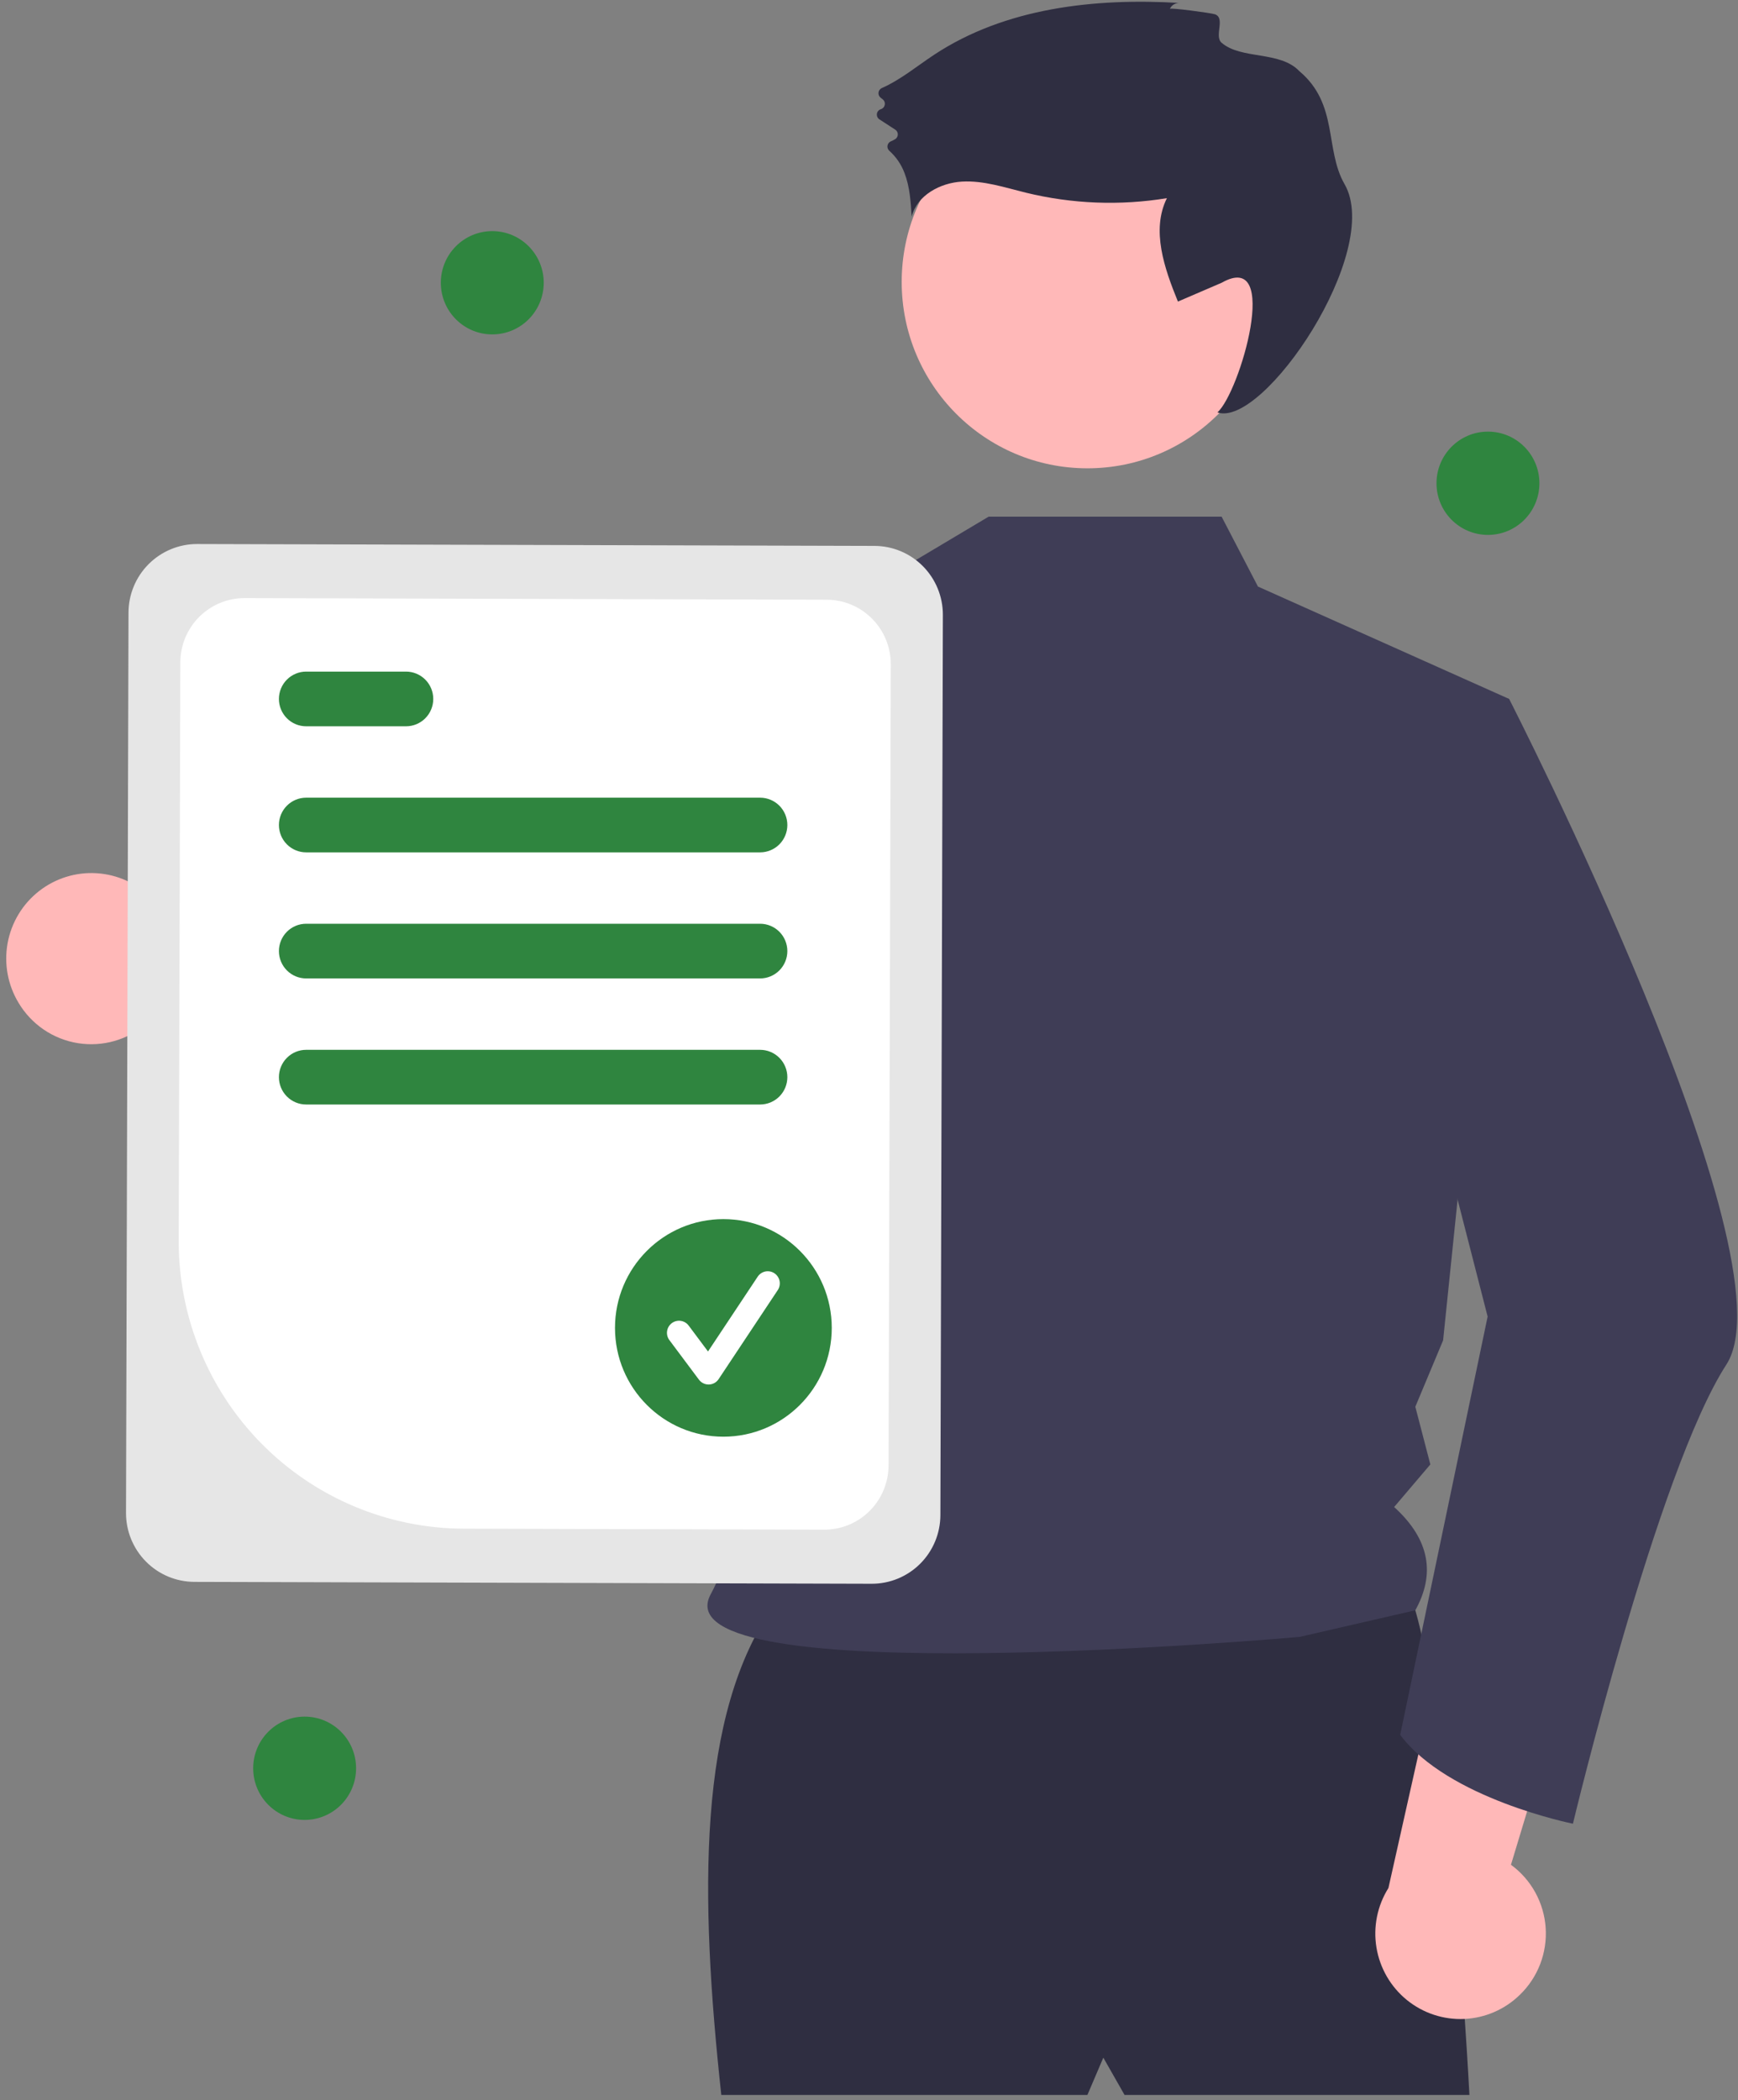 <svg width="245" height="296" viewBox="0 0 245 296" fill="none" xmlns="http://www.w3.org/2000/svg">
<rect x="0" y="0" width="245" height="296" fill="#808080" stroke="none"/>
<g clip-path="url(#clip0_1161_4722)">
<path d="M2.622 141.342C3.519 142.845 4.733 144.132 6.179 145.113C7.625 146.093 9.267 146.744 10.991 147.019C12.714 147.294 14.477 147.186 16.154 146.703C17.832 146.221 19.384 145.375 20.7 144.225L57.499 165.406L56.127 143.326L21.393 126.598C19.322 124.506 16.558 123.249 13.626 123.066C10.693 122.883 7.796 123.785 5.482 125.603C3.168 127.42 1.599 130.026 1.072 132.927C0.545 135.828 1.097 138.822 2.622 141.342Z" fill="#FFB8B8"/>
<path d="M109.158 226.19C98.243 241.522 98.633 267.173 101.678 295.248H153.288L155.532 289.993L158.524 295.248H207.142C207.142 295.248 203.402 223.938 196.67 221.686C189.939 219.434 109.158 226.19 109.158 226.19Z" fill="#2F2E41"/>
<path d="M153.288 66.001C167.746 66.001 179.467 54.239 179.467 39.729C179.467 25.22 167.746 13.457 153.288 13.457C138.83 13.457 127.109 25.22 127.109 39.729C127.109 54.239 138.83 66.001 153.288 66.001Z" fill="#FFB8B8"/>
<path d="M172.209 72.817L177.329 82.665L212.738 98.505L203.43 188.9L199.513 198.26L201.63 206.389L196.527 212.389C201.649 217.04 202.299 221.909 199.513 226.945L183.207 230.694C183.207 230.694 92.541 238.785 100.182 224.689C108.531 209.287 110.657 163.802 92.227 139.495C76.579 118.86 88.592 92.083 88.592 92.083L125.708 80.952L139.36 72.817L172.209 72.817Z" fill="#3F3D56"/>
<path d="M164.911 1.245C165.034 0.984 165.232 0.766 165.479 0.618C165.727 0.471 166.013 0.401 166.3 0.418C154.315 -0.302 141.691 1.1 131.664 7.728C129.235 9.334 126.945 11.249 124.301 12.414C124.176 12.47 124.068 12.558 123.987 12.669C123.906 12.779 123.855 12.909 123.839 13.045C123.823 13.182 123.842 13.32 123.894 13.447C123.947 13.573 124.031 13.684 124.139 13.768L124.43 13.997C124.544 14.087 124.632 14.207 124.683 14.344C124.735 14.48 124.748 14.629 124.721 14.772C124.694 14.916 124.629 15.049 124.532 15.158C124.435 15.267 124.31 15.347 124.17 15.39C124.025 15.434 123.896 15.519 123.797 15.635C123.699 15.751 123.635 15.892 123.614 16.043C123.593 16.194 123.615 16.348 123.679 16.486C123.742 16.625 123.843 16.742 123.97 16.825L126.195 18.268C126.307 18.339 126.4 18.438 126.464 18.555C126.528 18.671 126.562 18.802 126.563 18.935C126.564 19.068 126.531 19.2 126.468 19.317C126.405 19.434 126.314 19.534 126.203 19.606C126.014 19.723 125.816 19.824 125.611 19.907C125.483 19.955 125.37 20.036 125.282 20.141C125.194 20.245 125.135 20.371 125.11 20.506C125.084 20.64 125.094 20.779 125.138 20.909C125.182 21.038 125.258 21.155 125.359 21.246C126.323 22.107 127.062 23.191 127.512 24.404C128.254 26.34 128.387 28.447 128.512 30.516C129.278 27.53 132.526 25.773 135.593 25.594C138.66 25.416 141.652 26.431 144.637 27.161C151.139 28.747 157.891 29.008 164.495 27.928C162.253 32.444 164.144 37.831 166.048 42.502L172.209 39.851C180.672 35.057 174.777 55.336 171.614 58.12C178.073 60.367 194.98 35.423 189.541 25.961C186.712 21.039 188.72 14.691 183.158 10.022C180.432 7.142 174.989 8.422 172.209 6.029C171.116 5.087 172.783 2.566 171.28 2.017C170.78 1.834 164.993 1.061 164.911 1.245Z" fill="#2F2E41"/>
<path d="M120.567 83.495C115.763 104.897 103.443 154.869 90.943 165.32C90.15 166.071 89.2 166.634 88.161 166.968C44.224 177.71 30.145 150.309 30.145 150.309C30.145 150.309 41.92 144.551 42.219 133.295L65.964 140.689L86.664 93.941L89.71 91.09L89.727 91.073L120.567 83.495Z" fill="#3F3D56"/>
<path d="M214.249 281.135C215.507 279.922 216.484 278.446 217.113 276.812C217.741 275.178 218.005 273.426 217.885 271.678C217.766 269.931 217.266 268.231 216.421 266.699C215.576 265.167 214.407 263.839 212.995 262.809L225.312 222.071L204.178 228.363L195.722 266.084C194.155 268.578 193.554 271.563 194.034 274.472C194.513 277.381 196.04 280.013 198.323 281.868C200.607 283.723 203.49 284.673 206.425 284.538C209.36 284.403 212.144 283.193 214.249 281.135Z" fill="#FFB8B8"/>
<path d="M202.975 96.226L212.738 98.505C212.738 98.505 253.089 177.294 243.366 192.306C233.642 207.319 221.73 257.021 221.73 257.021C221.73 257.021 204.112 253.506 197.38 244.499L209.707 185.551L196.992 136.009L202.975 96.226Z" fill="#3F3D56"/>
<path d="M17.763 213.225L18.114 86.331C18.124 83.763 19.148 81.303 20.963 79.492C22.778 77.681 25.234 76.666 27.794 76.671L123.287 76.936C125.847 76.946 128.297 77.975 130.102 79.796C131.907 81.617 132.918 84.082 132.913 86.65L132.563 213.544C132.553 216.113 131.528 218.572 129.714 220.383C127.899 222.194 125.442 223.209 122.883 223.205L27.389 222.939C24.83 222.929 22.379 221.901 20.575 220.079C18.77 218.258 17.759 215.793 17.763 213.225Z" fill="#E6E6E6"/>
<path d="M25.194 174.918L25.419 93.339C25.429 90.934 26.388 88.63 28.088 86.934C29.787 85.238 32.088 84.288 34.485 84.292L116.554 84.52C118.95 84.529 121.246 85.493 122.936 87.198C124.626 88.904 125.573 91.212 125.569 93.618L125.257 206.536C125.248 208.941 124.288 211.245 122.589 212.941C120.889 214.637 118.588 215.587 116.191 215.583L65.352 215.442C54.675 215.4 44.451 211.11 36.923 203.513C29.395 195.916 25.176 185.632 25.194 174.918Z" fill="white"/>
<path d="M107.15 120.126H43.157C42.139 120.126 41.163 119.72 40.443 118.998C39.722 118.275 39.318 117.295 39.318 116.273C39.318 115.251 39.722 114.271 40.443 113.548C41.163 112.826 42.139 112.42 43.157 112.42H107.15C108.168 112.42 109.145 112.826 109.865 113.548C110.585 114.271 110.99 115.251 110.99 116.273C110.99 117.295 110.585 118.275 109.865 118.998C109.145 119.72 108.168 120.126 107.15 120.126Z" fill="#2F853F"/>
<path d="M57.236 102.358H43.157C42.139 102.358 41.163 101.953 40.443 101.23C39.722 100.507 39.318 99.527 39.318 98.505C39.318 97.483 39.722 96.503 40.443 95.781C41.163 95.058 42.139 94.652 43.157 94.652H57.236C58.254 94.652 59.231 95.058 59.951 95.781C60.671 96.503 61.075 97.483 61.075 98.505C61.075 99.527 60.671 100.507 59.951 101.23C59.231 101.953 58.254 102.358 57.236 102.358Z" fill="#2F853F"/>
<path d="M107.15 137.894H43.157C42.139 137.894 41.163 137.488 40.443 136.765C39.722 136.042 39.318 135.062 39.318 134.04C39.318 133.019 39.722 132.038 40.443 131.316C41.163 130.593 42.139 130.187 43.157 130.187H107.15C108.168 130.187 109.145 130.593 109.865 131.316C110.585 132.038 110.99 133.019 110.99 134.04C110.99 135.062 110.585 136.042 109.865 136.765C109.145 137.488 108.168 137.894 107.15 137.894Z" fill="#2F853F"/>
<path d="M107.15 155.661H43.157C42.139 155.661 41.163 155.255 40.443 154.533C39.722 153.81 39.318 152.83 39.318 151.808C39.318 150.786 39.722 149.806 40.443 149.083C41.163 148.361 42.139 147.955 43.157 147.955H107.15C108.168 147.955 109.145 148.361 109.865 149.083C110.585 149.806 110.99 150.786 110.99 151.808C110.99 152.83 110.585 153.81 109.865 154.533C109.145 155.255 108.168 155.661 107.15 155.661Z" fill="#2F853F"/>
<path d="M101.972 202.478C110.41 202.478 117.25 195.613 117.25 187.146C117.25 178.678 110.41 171.814 101.972 171.814C93.534 171.814 86.694 178.678 86.694 187.146C86.694 195.613 93.534 202.478 101.972 202.478Z" fill="#2F853F"/>
<path d="M99.888 195.125C99.624 195.125 99.364 195.064 99.128 194.945C98.892 194.827 98.687 194.655 98.529 194.443L94.361 188.866C94.226 188.687 94.129 188.483 94.073 188.266C94.017 188.049 94.005 187.823 94.037 187.601C94.068 187.379 94.143 187.165 94.256 186.973C94.37 186.78 94.521 186.611 94.699 186.477C94.878 186.342 95.081 186.244 95.298 186.189C95.514 186.133 95.739 186.121 95.96 186.153C96.181 186.185 96.394 186.26 96.586 186.374C96.778 186.489 96.946 186.64 97.08 186.82L99.806 190.468L106.81 179.926C106.934 179.738 107.093 179.578 107.278 179.452C107.464 179.327 107.672 179.24 107.891 179.195C108.11 179.151 108.336 179.15 108.556 179.194C108.775 179.237 108.984 179.324 109.17 179.448C109.356 179.573 109.516 179.733 109.64 179.919C109.764 180.106 109.85 180.315 109.894 180.535C109.938 180.755 109.937 180.982 109.893 181.202C109.849 181.422 109.763 181.631 109.638 181.818L101.302 194.366C101.151 194.593 100.949 194.78 100.711 194.912C100.473 195.044 100.207 195.117 99.935 195.125C99.919 195.125 99.904 195.125 99.888 195.125Z" fill="white"/>
<path d="M69.395 47.129C73.4 47.129 76.647 43.871 76.647 39.851C76.647 35.831 73.4 32.573 69.395 32.573C65.389 32.573 62.142 35.831 62.142 39.851C62.142 43.871 65.389 47.129 69.395 47.129Z" fill="#2F853F"/>
<path d="M42.944 256.486C46.949 256.486 50.196 253.228 50.196 249.208C50.196 245.189 46.949 241.93 42.944 241.93C38.938 241.93 35.691 245.189 35.691 249.208C35.691 253.228 38.938 256.486 42.944 256.486Z" fill="#2F853F"/>
<path d="M209.752 75.386C213.757 75.386 217.004 72.127 217.004 68.108C217.004 64.088 213.757 60.83 209.752 60.83C205.746 60.83 202.499 64.088 202.499 68.108C202.499 72.127 205.746 75.386 209.752 75.386Z" fill="#2F853F"/>
</g>
<defs>
<clipPath id="clip0_1161_4722">
<rect width="244" height="295" fill="white" transform="translate(0.878 0.248)"/>
</clipPath>
</defs>
</svg>
